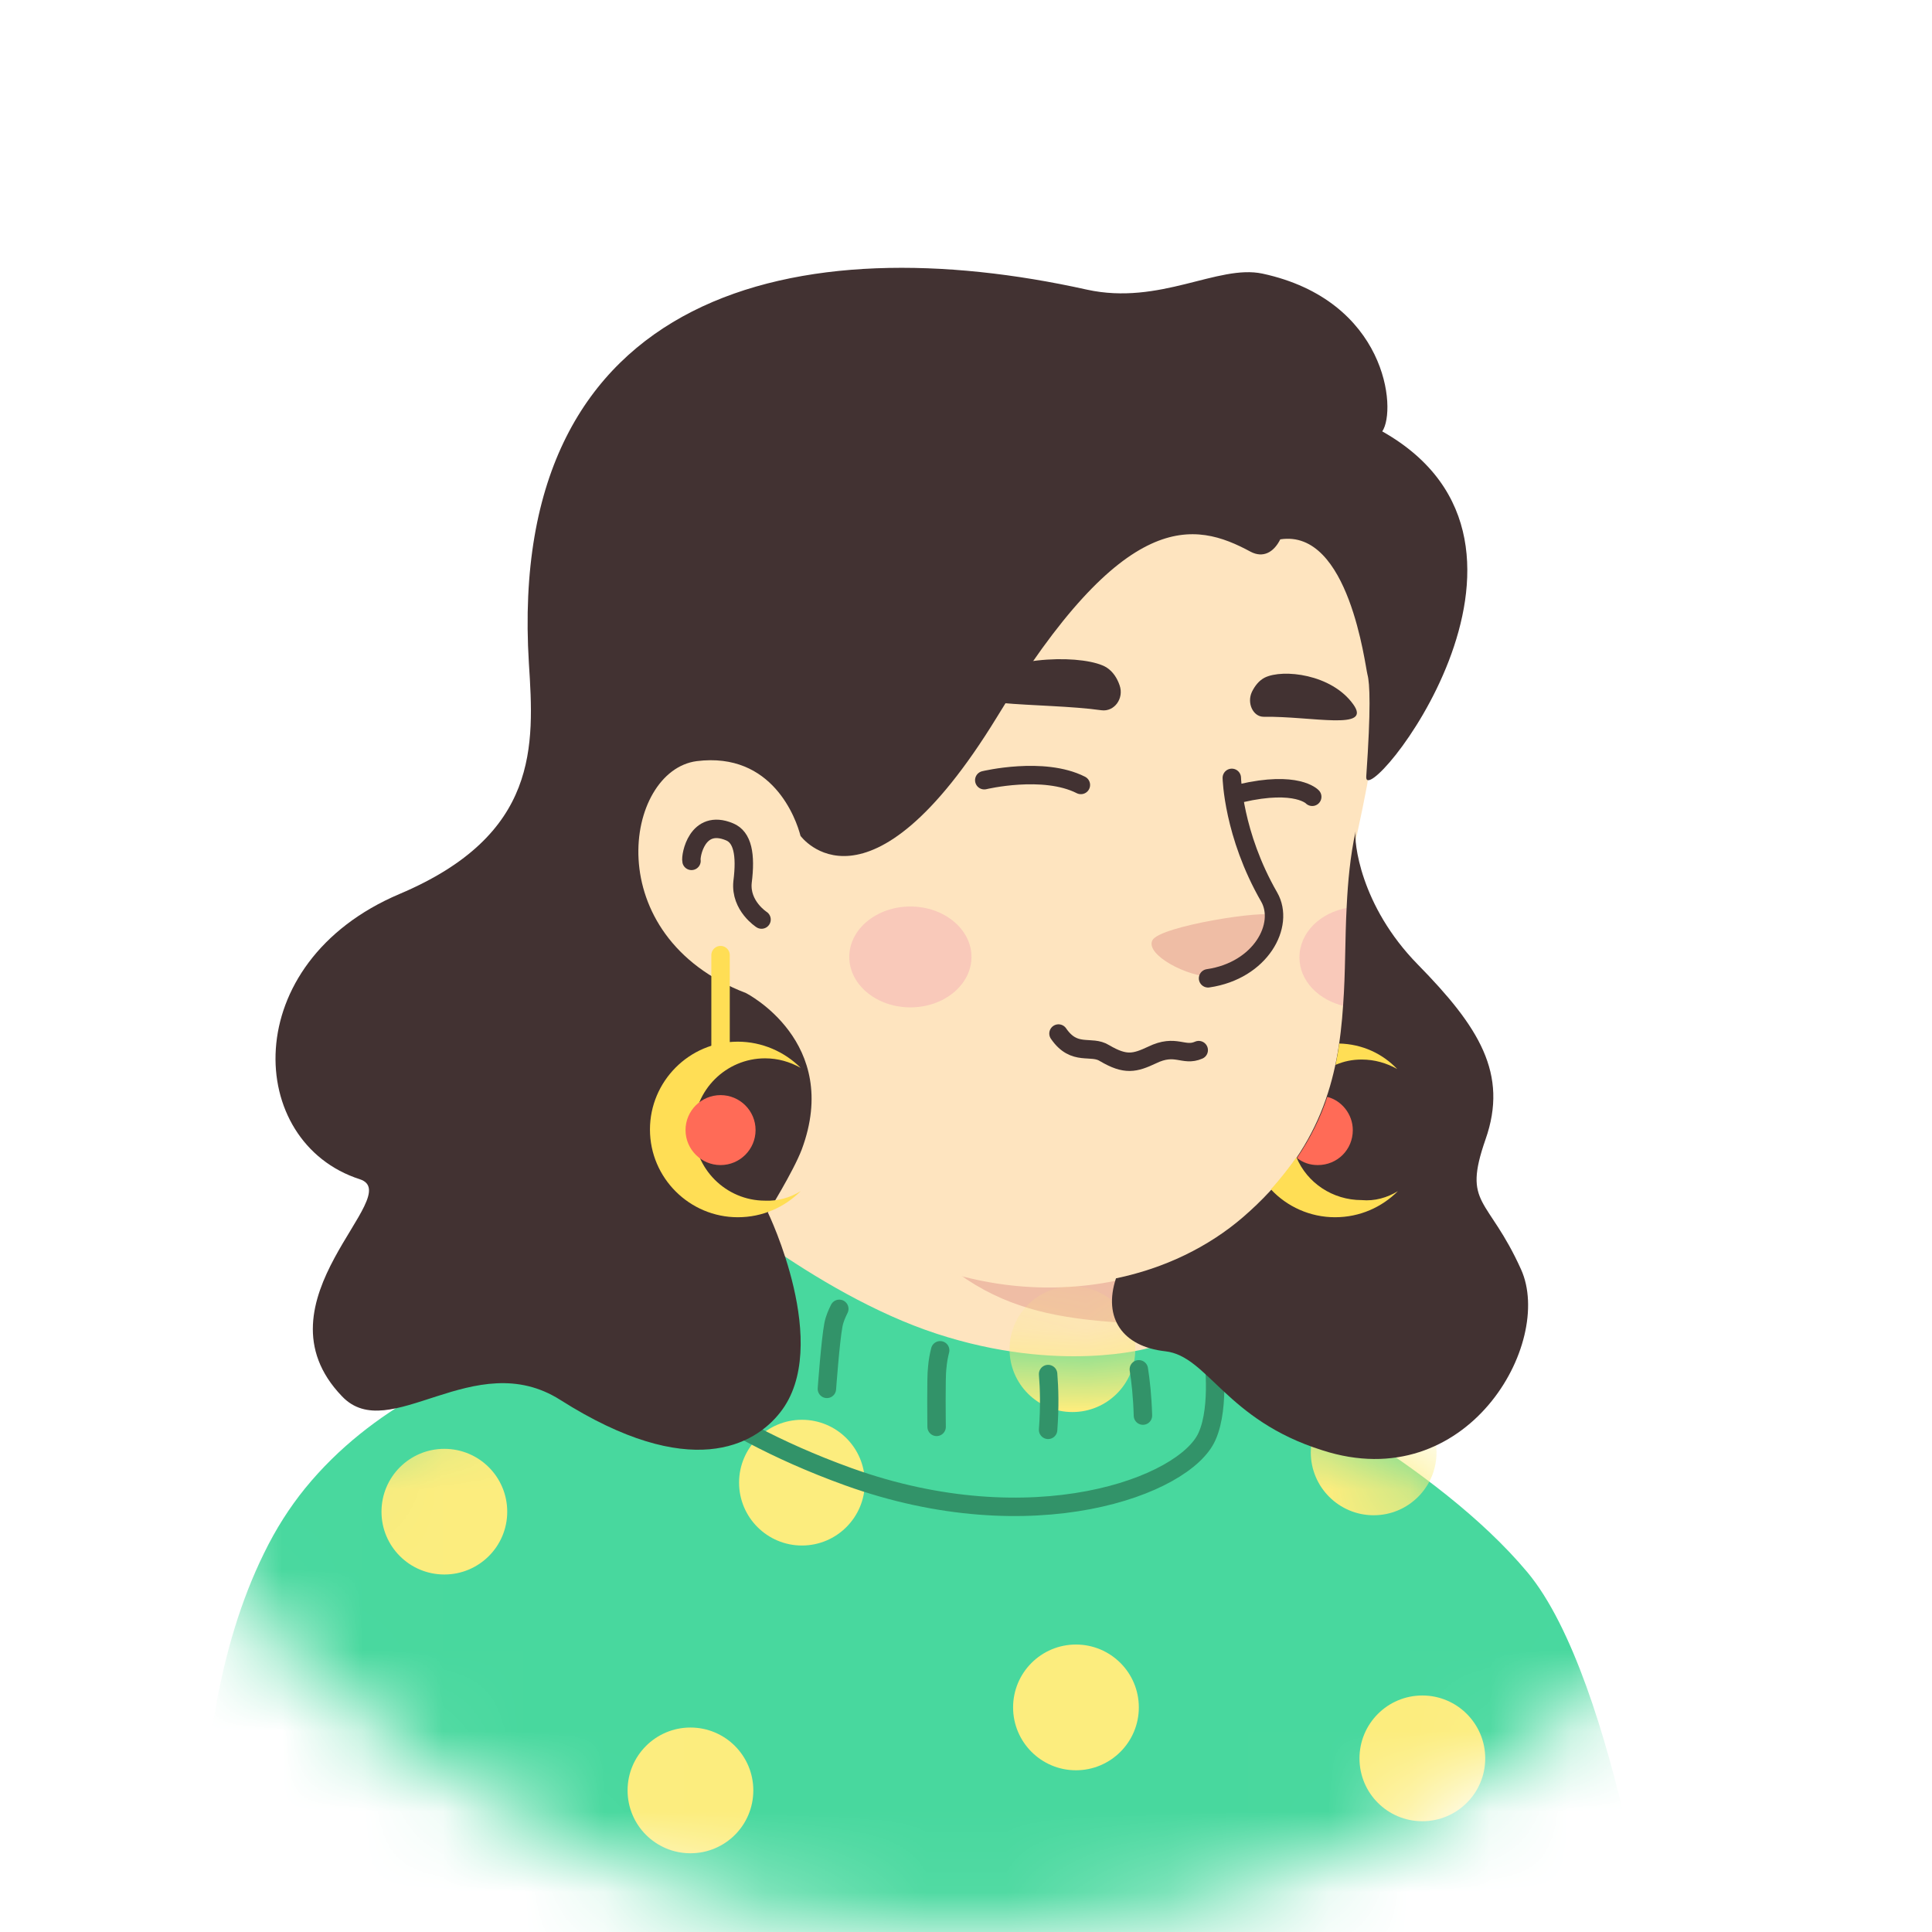 <svg width="24" height="24" viewBox="0 0 24 24" fill="none" xmlns="http://www.w3.org/2000/svg">
<mask id="mask0_98_7142" style="mask-type:alpha" maskUnits="userSpaceOnUse" x="0" y="0" width="24" height="24">
<path d="M12 24C5.367 24 0 18.625 0 12C0 5.367 5.375 0 12 0C18.633 0 24 5.375 24 12C24.008 18.633 18.633 24 12 24Z" fill="#F7A097"/>
</mask>
<g mask="url(#mask0_98_7142)">
<path d="M18.271 20.227C18.22 20.264 18.161 20.301 18.109 20.338C18.05 20.375 17.999 20.412 17.94 20.441C17.888 20.471 17.844 20.5 17.792 20.529C17.785 20.537 17.777 20.537 17.77 20.544C17.601 20.647 17.424 20.743 17.247 20.831C17.195 20.861 17.137 20.89 17.085 20.913C17.085 20.913 17.078 20.92 17.07 20.92C17.011 20.949 16.952 20.979 16.893 21.008C16.776 21.067 16.65 21.119 16.532 21.17C16.474 21.2 16.407 21.222 16.348 21.244C16.289 21.266 16.223 21.296 16.164 21.318C16.105 21.34 16.039 21.369 15.98 21.391C15.98 21.391 15.98 21.391 15.973 21.391C15.914 21.413 15.847 21.436 15.788 21.458C15.656 21.502 15.516 21.546 15.383 21.59C15.339 21.605 15.287 21.62 15.243 21.634C15.103 21.679 14.963 21.716 14.823 21.745C14.772 21.76 14.72 21.767 14.661 21.782C14.528 21.811 14.389 21.841 14.256 21.87C14.226 21.878 14.204 21.878 14.175 21.885C14.131 21.892 14.079 21.9 14.035 21.907C13.969 21.915 13.91 21.929 13.843 21.937C13.814 21.944 13.784 21.944 13.755 21.951C13.718 21.959 13.674 21.966 13.63 21.966C13.512 21.981 13.387 21.995 13.269 22.01C13.232 22.018 13.188 22.018 13.151 22.025H13.143C13.092 22.032 13.04 22.032 12.989 22.04C12.937 22.047 12.886 22.047 12.834 22.047C12.805 22.047 12.768 22.055 12.738 22.055C12.679 22.055 12.628 22.062 12.576 22.062C12.502 22.062 12.436 22.069 12.363 22.069C12.289 22.069 12.223 22.069 12.149 22.069C12.097 22.069 12.046 22.069 11.994 22.069C8.892 22.025 6.093 20.706 4.104 18.614C4.104 18.614 4.104 18.607 4.096 18.607C4.325 18.157 5.172 17.347 6.056 16.676C7.176 15.829 8.76 15.306 8.76 15.306C8.76 15.306 9.799 15.136 13.652 15.94C16.591 16.558 17.844 19.071 18.271 20.227Z" fill="#FEE4BF"/>
<path d="M14.47 17.98C14.315 18.739 13.313 19.189 11.626 18.511C9.556 17.671 8.76 15.306 8.76 15.306C8.649 13.612 8.391 12.16 8.391 12.16C10.786 11.954 13.615 14.754 13.615 14.754L13.939 16.139C13.969 16.256 14.027 16.36 14.116 16.433C14.271 16.699 14.573 17.494 14.47 17.98Z" fill="#FEE4BF"/>
<path d="M14.116 16.441C12.709 16.367 11.67 16.161 10.557 14.164C11.501 14.997 12.613 15.313 13.784 15.461L13.939 16.139C13.969 16.264 14.027 16.367 14.116 16.441Z" fill="#EFBDA5"/>
<path d="M17.026 7.563C17.159 8.182 17.225 8.683 16.864 10.333C16.503 11.983 17.195 13.634 15.457 15.144C14.285 16.161 12.237 16.352 10.602 15.24C10.049 14.864 9.541 14.341 9.128 13.656C8.804 13.118 8.428 12.61 8.008 12.146C7.426 11.512 6.726 10.237 7.073 7.983C7.633 4.314 11.265 3.894 13.409 4.299C15.553 4.705 16.665 5.928 17.026 7.563Z" fill="#FEE4BF"/>
<path d="M9.975 10.444C9.975 10.444 9.747 9.338 8.671 9.471C7.743 9.589 7.419 11.814 9.526 12.433" fill="#FEE4BF"/>
<path d="M9.46 11.423C9.46 11.423 9.195 11.254 9.224 10.959C9.268 10.613 9.224 10.399 9.062 10.333C8.657 10.164 8.576 10.635 8.59 10.694" stroke="#423232" stroke-width="0.229" stroke-miterlimit="10" stroke-linecap="round" stroke-linejoin="round"/>
<path d="M15.081 12.138C15.081 12.138 15.361 12.153 15.626 11.836C15.774 11.659 15.899 11.438 15.818 11.372C15.737 11.298 14.403 11.504 14.315 11.681C14.226 11.858 14.742 12.138 15.081 12.138Z" fill="#EFBDA5"/>
<path d="M15.302 9.663C15.302 9.663 15.317 10.363 15.766 11.143C15.965 11.49 15.663 12.057 15.007 12.153" stroke="#423232" stroke-width="0.229" stroke-miterlimit="10" stroke-linecap="round" stroke-linejoin="round"/>
<path opacity="0.42" d="M11.309 12.514C11.728 12.514 12.068 12.233 12.068 11.887C12.068 11.542 11.728 11.261 11.309 11.261C10.89 11.261 10.55 11.542 10.55 11.887C10.55 12.233 10.89 12.514 11.309 12.514Z" fill="#F2A5B2"/>
<path opacity="0.42" d="M16.746 11.276C16.724 11.688 16.731 12.094 16.702 12.499C16.378 12.425 16.142 12.182 16.142 11.895C16.142 11.585 16.4 11.335 16.746 11.276Z" fill="#F2A5B2"/>
<path d="M14.272 16.745C14.272 16.745 13.167 17.069 11.635 16.568C10.102 16.067 8.607 14.748 8.607 14.748C8.607 14.748 8.12 14.756 7.936 15.124C7.759 15.493 7.767 16.252 7.487 16.458C7.42 16.502 7.236 16.553 6.964 16.627C6.522 16.753 5.866 16.944 5.203 17.32C4.709 17.6 4.208 17.975 3.788 18.491C3.597 18.727 3.427 18.992 3.28 19.294C2.116 21.659 2.617 24.974 2.617 24.974H20.623C20.623 24.974 20.1 20.878 18.973 19.53C17.845 18.182 15.694 17.091 15.06 16.804V16.377C15.068 16.377 14.677 16.635 14.272 16.745Z" fill="#48D89E"/>
<mask id="mask1_98_7142" style="mask-type:alpha" maskUnits="userSpaceOnUse" x="2" y="14" width="19" height="11">
<path d="M14.272 16.745C14.272 16.745 13.167 17.069 11.635 16.568C10.102 16.067 8.607 14.748 8.607 14.748C8.607 14.748 8.12 14.756 7.936 15.124C7.759 15.493 7.767 16.252 7.487 16.458C7.42 16.502 7.236 16.553 6.964 16.627C6.522 16.753 5.866 16.944 5.203 17.32C4.709 17.6 4.208 17.975 3.788 18.491C3.597 18.727 3.427 18.992 3.28 19.294C2.116 21.659 2.617 24.974 2.617 24.974H20.623C20.623 24.974 20.1 20.878 18.973 19.53C17.845 18.182 15.694 17.091 15.06 16.804V16.377C15.068 16.377 14.677 16.635 14.272 16.745Z" fill="#6AAED9"/>
</mask>
<g mask="url(#mask1_98_7142)">
<path d="M5.52 19.559C5.951 19.559 6.301 19.21 6.301 18.779C6.301 18.347 5.951 17.998 5.52 17.998C5.088 17.998 4.739 18.347 4.739 18.779C4.739 19.21 5.088 19.559 5.52 19.559Z" fill="#FCED7E"/>
<path d="M9.962 19.199C10.393 19.199 10.743 18.849 10.743 18.418C10.743 17.986 10.393 17.637 9.962 17.637C9.531 17.637 9.181 17.986 9.181 18.418C9.181 18.849 9.531 19.199 9.962 19.199Z" fill="#FCED7E"/>
<path d="M13.322 17.541C13.753 17.541 14.103 17.191 14.103 16.76C14.103 16.329 13.753 15.979 13.322 15.979C12.89 15.979 12.541 16.329 12.541 16.76C12.541 17.191 12.89 17.541 13.322 17.541Z" fill="#FCED7E"/>
<path d="M8.577 23.022C9.009 23.022 9.358 22.673 9.358 22.241C9.358 21.81 9.009 21.46 8.577 21.46C8.146 21.46 7.796 21.81 7.796 22.241C7.796 22.673 8.146 23.022 8.577 23.022Z" fill="#FCED7E"/>
<path d="M17.669 22.624C18.1 22.624 18.45 22.275 18.45 21.843C18.45 21.412 18.1 21.062 17.669 21.062C17.237 21.062 16.888 21.412 16.888 21.843C16.888 22.275 17.237 22.624 17.669 22.624Z" fill="#FCED7E"/>
<path d="M13.366 21.991C13.797 21.991 14.147 21.641 14.147 21.21C14.147 20.778 13.797 20.429 13.366 20.429C12.935 20.429 12.585 20.778 12.585 21.21C12.585 21.641 12.935 21.991 13.366 21.991Z" fill="#FCED7E"/>
<path d="M17.064 18.823C17.496 18.823 17.845 18.473 17.845 18.042C17.845 17.61 17.496 17.261 17.064 17.261C16.633 17.261 16.283 17.61 16.283 18.042C16.283 18.473 16.633 18.823 17.064 18.823Z" fill="#FCED7E"/>
</g>
<path d="M15.068 16.804C15.068 16.804 15.164 17.467 14.994 17.843C14.722 18.462 12.828 19.169 10.537 18.344C8.717 17.688 7.826 16.782 7.804 16.642" stroke="#329369" stroke-width="0.229" stroke-miterlimit="10" stroke-linecap="round" stroke-linejoin="round"/>
<path d="M9.181 15.5C9.144 15.544 9.108 15.603 9.078 15.677C8.975 15.927 8.946 16.45 8.946 16.45" stroke="#329369" stroke-width="0.229" stroke-miterlimit="10" stroke-linecap="round" stroke-linejoin="round"/>
<path d="M10.426 16.259C10.397 16.318 10.367 16.384 10.353 16.458C10.316 16.649 10.272 17.253 10.272 17.253" stroke="#329369" stroke-width="0.229" stroke-miterlimit="10" stroke-linecap="round" stroke-linejoin="round"/>
<path d="M11.679 16.774C11.664 16.833 11.649 16.907 11.642 16.995C11.627 17.099 11.635 17.725 11.635 17.725" stroke="#329369" stroke-width="0.229" stroke-miterlimit="10" stroke-linecap="round" stroke-linejoin="round"/>
<path d="M13.02 17.069C13.034 17.239 13.042 17.474 13.02 17.762" stroke="#329369" stroke-width="0.229" stroke-miterlimit="10" stroke-linecap="round" stroke-linejoin="round"/>
<path d="M14.147 17.01C14.169 17.15 14.191 17.342 14.198 17.585" stroke="#329369" stroke-width="0.229" stroke-miterlimit="10" stroke-linecap="round" stroke-linejoin="round"/>
<path d="M8.378 14.778C8.201 14.844 7.966 15.021 7.877 15.537" stroke="#329369" stroke-width="0.229" stroke-miterlimit="10" stroke-linecap="round" stroke-linejoin="round"/>
<path d="M15.937 17.239C15.562 17.033 15.252 16.885 15.068 16.804V16.377" stroke="#329369" stroke-width="0.229" stroke-miterlimit="10" stroke-linecap="round" stroke-linejoin="round"/>
<path d="M13.682 8.823C13.842 8.845 13.966 8.676 13.908 8.513C13.878 8.425 13.827 8.344 13.747 8.292C13.5 8.138 12.576 8.123 12.089 8.477C11.659 8.801 12.954 8.72 13.682 8.823Z" fill="#423232"/>
<path d="M15.697 8.904C15.566 8.904 15.486 8.734 15.552 8.594C15.588 8.521 15.639 8.454 15.712 8.417C15.937 8.307 16.541 8.373 16.81 8.749C17.05 9.081 16.301 8.896 15.697 8.904Z" fill="#423232"/>
<path d="M13.427 9.751C12.962 9.515 12.227 9.692 12.227 9.692" stroke="#423232" stroke-width="0.229" stroke-miterlimit="10" stroke-linecap="round" stroke-linejoin="round"/>
<path d="M16.301 9.898C16.301 9.898 16.112 9.692 15.414 9.854" stroke="#423232" stroke-width="0.229" stroke-miterlimit="10" stroke-linecap="round" stroke-linejoin="round"/>
<path d="M14.891 13.045C14.7 13.129 14.608 12.961 14.311 13.106C14.097 13.206 13.982 13.236 13.722 13.083C13.554 12.976 13.348 13.129 13.149 12.839" stroke="#423232" stroke-width="0.229" stroke-miterlimit="10" stroke-linecap="round" stroke-linejoin="round"/>
<path d="M18.895 15.769C18.483 14.856 18.166 14.981 18.453 14.156C18.741 13.338 18.372 12.756 17.613 11.982C16.891 11.246 16.818 10.443 16.84 10.325C16.773 10.634 16.744 10.951 16.729 11.26C16.707 11.673 16.715 12.078 16.685 12.483C16.626 13.389 16.412 14.281 15.44 15.121C15.013 15.489 14.467 15.755 13.863 15.88C13.701 16.373 13.944 16.727 14.475 16.786C15.005 16.845 15.226 17.64 16.427 18.016C18.225 18.598 19.308 16.683 18.895 15.769Z" fill="#423232"/>
<path d="M15.536 6.854C15.691 6.935 15.823 6.862 15.904 6.7C16.759 6.567 16.958 8.276 16.987 8.379C17.017 8.49 17.031 8.799 16.972 9.647C16.936 10.118 19.676 6.773 17.171 5.359C17.355 5.086 17.223 3.731 15.683 3.399C15.13 3.281 14.409 3.797 13.502 3.598C9.959 2.81 6.282 3.561 6.57 8.239C6.636 9.263 6.702 10.369 4.964 11.105C2.945 11.96 3.048 14.192 4.47 14.649C5.059 14.841 3.114 16.167 4.249 17.346C4.838 17.964 5.892 16.712 6.96 17.39C8.574 18.414 9.377 17.95 9.693 17.544C10.342 16.719 9.539 15.062 9.539 15.062C9.539 15.062 9.855 14.553 9.959 14.281C10.46 12.94 9.266 12.336 9.266 12.336C7.424 11.628 7.756 9.573 8.655 9.455C9.598 9.337 9.892 10.177 9.944 10.383C9.944 10.383 10.776 11.533 12.383 8.91C13.974 6.287 14.843 6.479 15.536 6.854Z" fill="#423232"/>
<path d="M8.951 11.865V13.117" stroke="#FFDE55" stroke-width="0.229" stroke-miterlimit="10" stroke-linecap="round" stroke-linejoin="round"/>
<path d="M9.946 14.797C9.747 14.996 9.474 15.121 9.165 15.121C8.568 15.121 8.074 14.635 8.074 14.031C8.074 13.434 8.561 12.94 9.165 12.94C9.467 12.94 9.747 13.066 9.946 13.265C9.813 13.191 9.666 13.147 9.504 13.147C9.017 13.147 8.62 13.545 8.62 14.031C8.62 14.517 9.017 14.915 9.504 14.915C9.666 14.922 9.813 14.878 9.946 14.797Z" fill="#FFDE55"/>
<path d="M8.951 14.473C9.191 14.473 9.386 14.278 9.386 14.038C9.386 13.798 9.191 13.604 8.951 13.604C8.711 13.604 8.516 13.798 8.516 14.038C8.516 14.278 8.711 14.473 8.951 14.473Z" fill="#FF6B57"/>
<path d="M17.357 13.28C17.225 13.206 17.077 13.162 16.915 13.162C16.797 13.162 16.694 13.184 16.591 13.228C16.606 13.14 16.628 13.051 16.635 12.963C16.923 12.97 17.173 13.088 17.357 13.28Z" fill="#FFDE55"/>
<path d="M17.365 14.797C17.166 14.996 16.893 15.121 16.584 15.121C16.274 15.121 15.987 14.989 15.788 14.775C15.906 14.643 16.009 14.51 16.105 14.377C16.237 14.694 16.554 14.908 16.915 14.908C17.077 14.923 17.232 14.878 17.365 14.797Z" fill="#FFDE55"/>
<path d="M16.805 14.039C16.805 14.282 16.613 14.473 16.37 14.473C16.274 14.473 16.186 14.444 16.112 14.385C16.282 14.134 16.407 13.877 16.488 13.626C16.665 13.67 16.805 13.84 16.805 14.039Z" fill="#FF6B57"/>
</g>
</svg>
